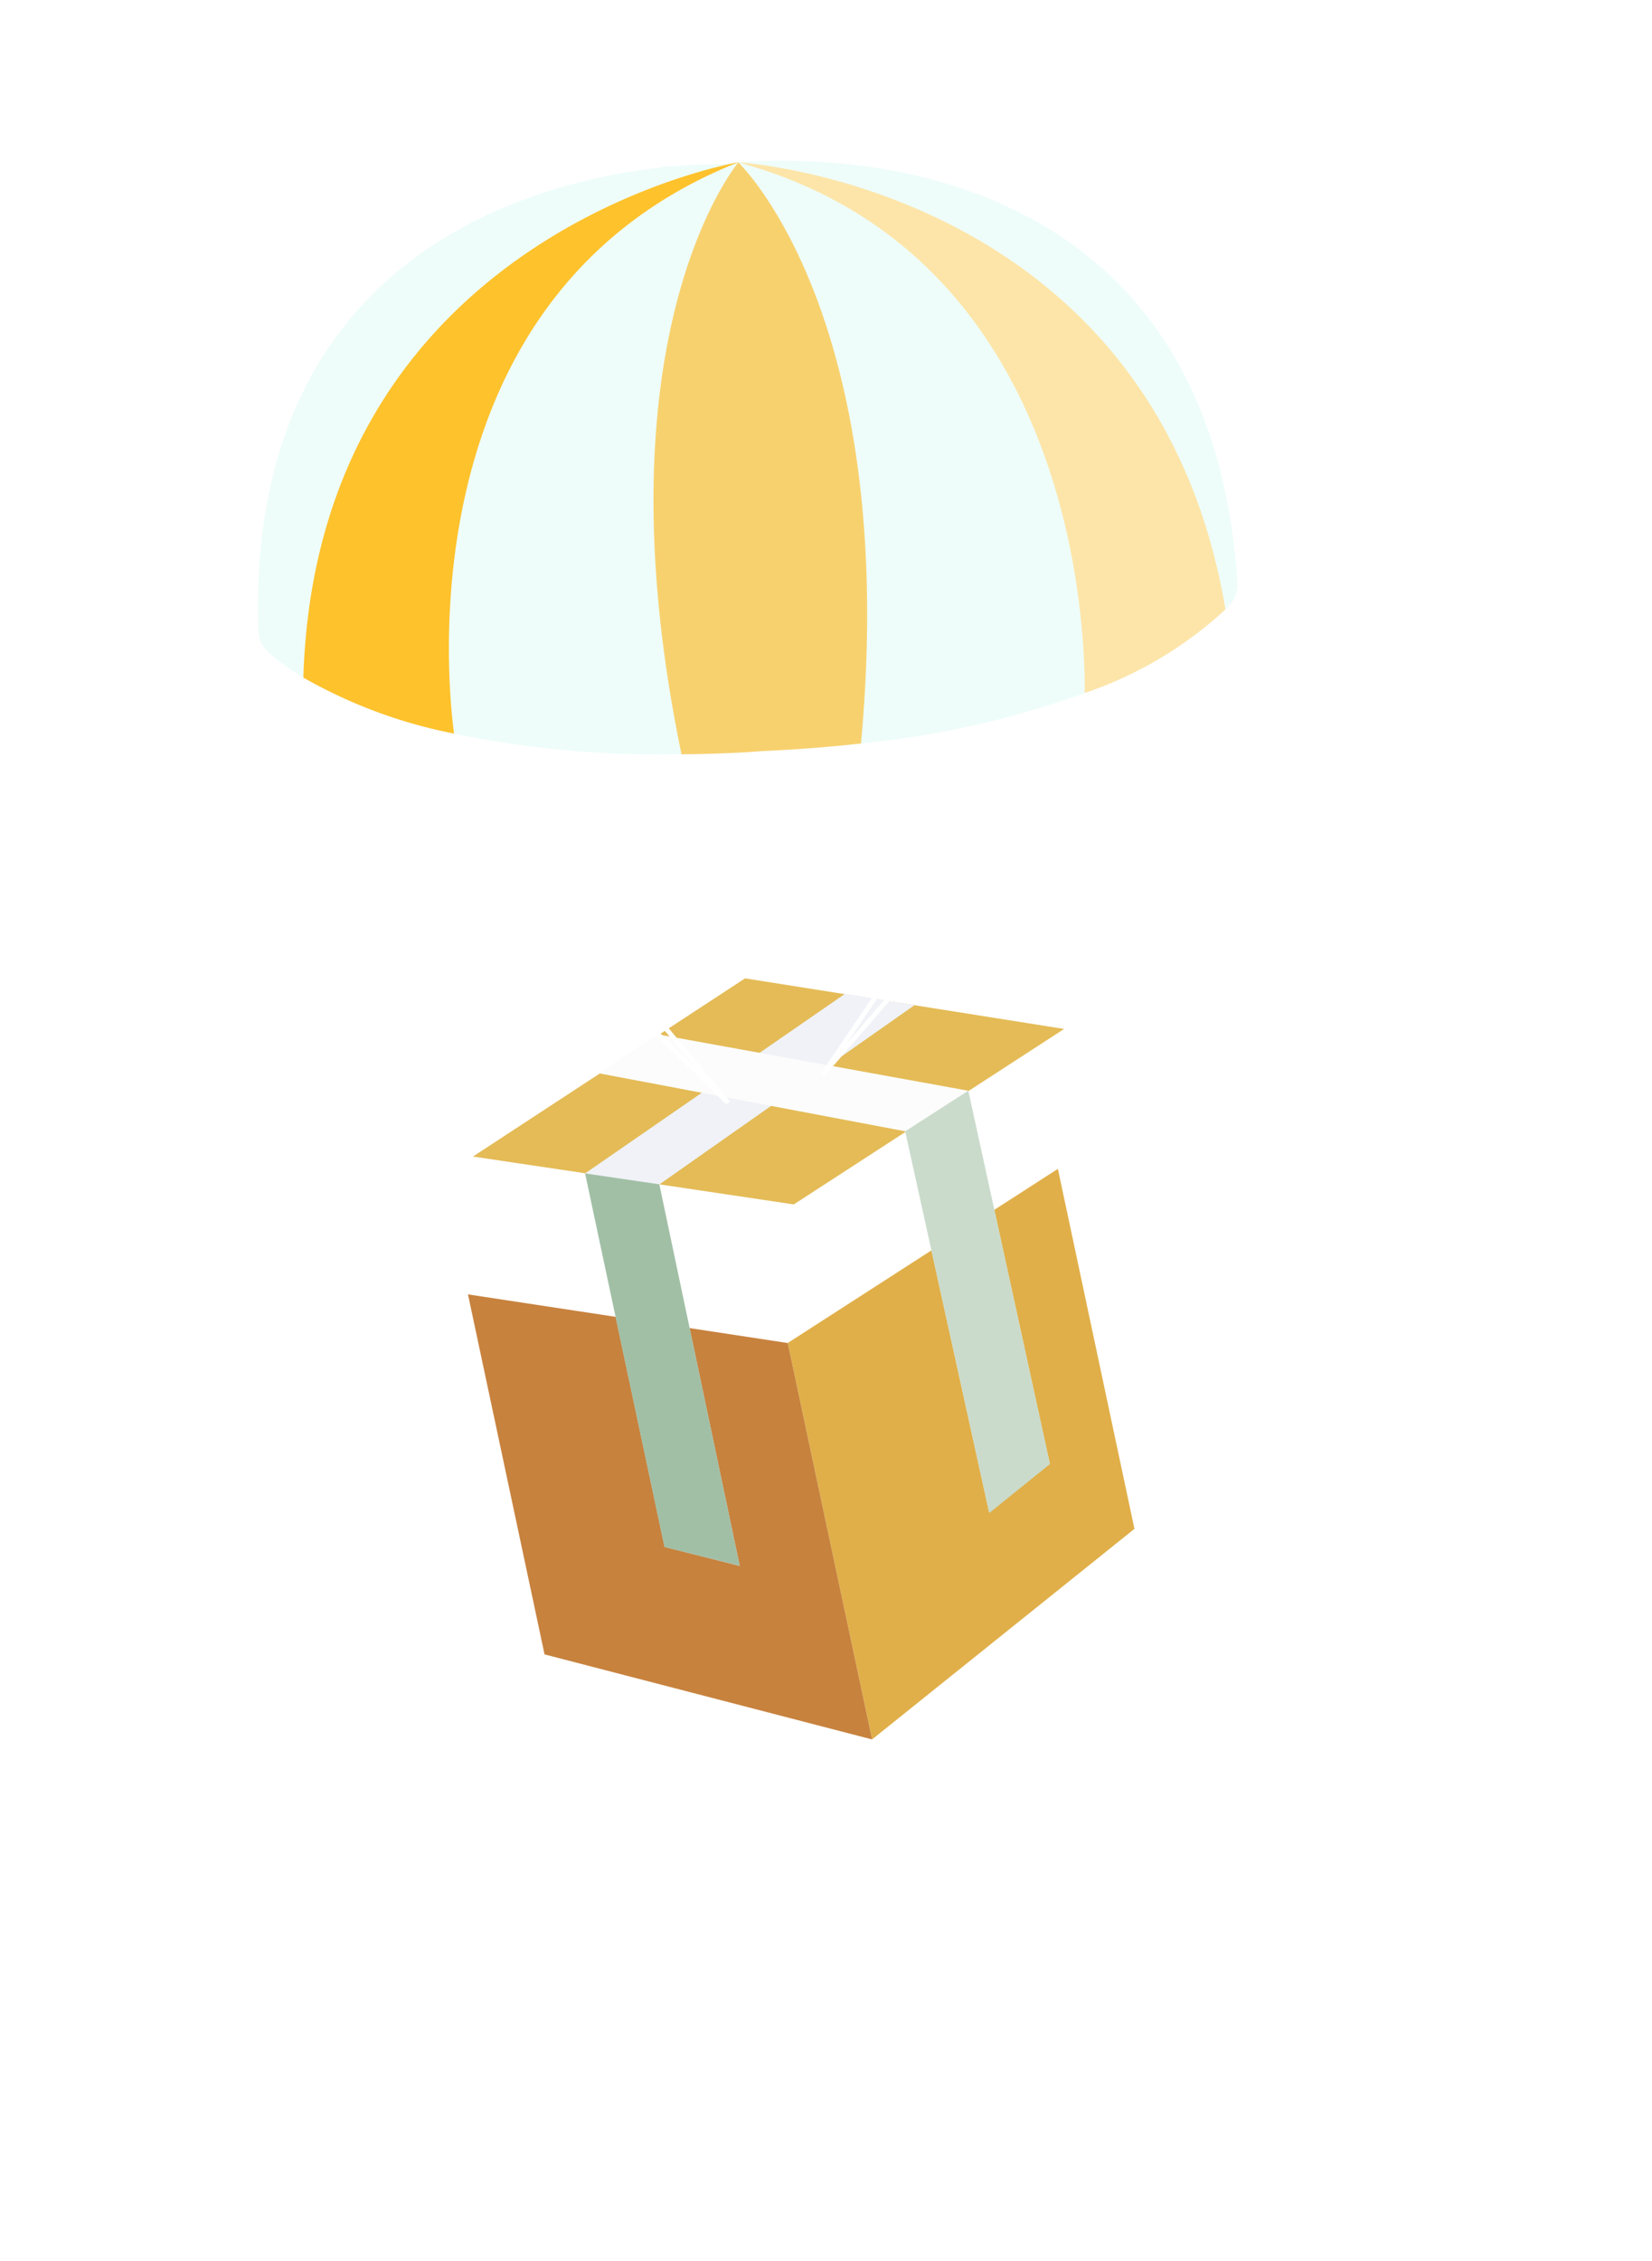 <svg xmlns="http://www.w3.org/2000/svg" xmlns:xlink="http://www.w3.org/1999/xlink" width="58.986" height="80.703" viewBox="0 0 58.986 80.703"><defs><style>.a{fill:#e0af49;}.b{fill:#c7823e;}.c{fill:#e4bb56;}.d{fill:#f0f2f7;}.e{fill:#a1bfa5;}.f{fill:#fcfcfc;}.g{fill:#cadbcb;}.h{fill:#fff;}.i{fill:#eefdfa;}.j{fill:#f8d16f;}.k{fill:#fec22d;}.l{fill:#fde5a9;}.m{filter:url(#c);}.n{filter:url(#a);}</style><filter id="a" x="10.41" y="26.722" width="48.576" height="50.44" filterUnits="userSpaceOnUse"><feOffset dy="5" input="SourceAlpha"/><feGaussianBlur stdDeviation="5" result="b"/><feFlood flood-opacity="0.161"/><feComposite operator="in" in2="b"/><feComposite in="SourceGraphic"/></filter><filter id="c" x="0" y="27.663" width="48.479" height="53.04" filterUnits="userSpaceOnUse"><feOffset dy="5" input="SourceAlpha"/><feGaussianBlur stdDeviation="5" result="d"/><feFlood flood-opacity="0.161"/><feComposite operator="in" in2="d"/><feComposite in="SourceGraphic"/></filter></defs><g transform="translate(-904.027 298.655) rotate(-21)"><g transform="translate(949.962 87.287)"><g class="n" transform="matrix(0.93, 0.36, -0.36, 0.93, 1.05, -42.13)"><path class="a" d="M967.864,115.719l-2.224,14.333,11.458-3.7,2.021-13.016Z" transform="translate(-916.71 281.8) rotate(-21)"/></g><g class="m" transform="matrix(0.93, 0.36, -0.36, 0.93, 1.05, -42.13)"><path class="b" d="M962.066,113.774l-10.082-5.7-2.021,13.016,9.879,7.017Z" transform="translate(-910.6 281.54) rotate(-21)"/></g><path class="c" d="M953.17,106.633l11.35-2.455,9.987,5.768-11.255,2.387Z" transform="translate(-951.148 -104.178)"/><g transform="translate(3.416 1.793)"><path class="d" d="M955.384,123.146l2.129-13.463,10.968-2.66,2.16,1.27L959.847,111l-2.2,13.74Z" transform="translate(-955.384 -107.024)"/><path class="e" d="M957.513,111.244l2.334,1.314-2.2,13.74-2.266-1.592Z" transform="translate(-955.384 -108.585)"/></g><g transform="translate(7.286 0.74)"><path class="f" d="M971.56,124.687l2.053-13.475-9.645-5.861-2.444.555,9.467,5.85-2.073,13.759Z" transform="translate(-961.524 -105.352)"/><path class="g" d="M977.95,114.652l-2.623.545L973.25,128.99l2.646-.855Z" transform="translate(-965.86 -108.792)"/></g></g><g transform="translate(951.489 58.505)"><g transform="translate(0.05 9.835)"><path class="h" d="M962.025,97.027l-9.562-20.884.15-.069,8.87,19.373-7.294-21.282.156-.053,7.833,22.854Z" transform="translate(-952.463 -74.112)"/></g><g transform="translate(13.17 19.103)"><path class="h" d="M973.37,102.763l-.086-.14,19.827-13.8.094.135-18.68,13,18.131-9.678.078.145Z" transform="translate(-973.284 -88.819)"/></g><path class="i" d="M985.707,80.391a1.109,1.109,0,0,1-.57.672c-.053.026-.109.052-.172.08a13.959,13.959,0,0,1-5.765.982,33.016,33.016,0,0,1-8.1-1.18c-1.062-.277-2.191-.611-3.387-1.01l-.563-.17v0q-1.142-.371-2.172-.757a36.623,36.623,0,0,1-7.314-3.593h0a17.684,17.684,0,0,1-4.308-3.795l0,0a8.392,8.392,0,0,1-.84-1.279,1.105,1.105,0,0,1-.061-.88c4.436-12.742,15.064-11.4,19.392-10.25,0-.015.006-.026.006-.026l.488.164c.691.2,1.157.379,1.321.444l.35.118.2.067.028.009.08.014a.217.217,0,0,1,.035,0l.06.009.012,0,.017,0h0a19.554,19.554,0,0,1,1.958.7C980.661,62.446,989.642,67.715,985.707,80.391Z" transform="translate(-952.384 -58.505)"/><path class="j" d="M978.488,81.831c-1.063-.277-2.191-.611-3.387-1.01l-.563-.17v0q-1.142-.371-2.172-.757c2.407-14.685,9.04-18.745,9.444-18.981l.02-.011a.137.137,0,0,1,.009.019C982.023,61.323,985.072,68.481,978.488,81.831Z" transform="translate(-959.775 -59.391)"/><path class="k" d="M975.009,60.75c-.072,0-.144,0-.216,0-12.608.291-16.171,13.722-16.566,15.394a17.686,17.686,0,0,1-4.308-3.795c5.5-13.109,18.11-12.036,20.641-11.676.084.01.156.022.216.032s.107.016.144.024l.06.009.012,0Z" transform="translate(-952.952 -59.241)"/><path class="l" d="M992.146,83.011c.869-2.206,5.186-14.641-4.586-21.982-.056-.044-.113-.086-.171-.129.019.008.164.075.4.2,2.237,1.163,12.845,7.466,10.117,20.927A13.958,13.958,0,0,1,992.146,83.011Z" transform="translate(-965.33 -59.391)"/></g></g></svg>